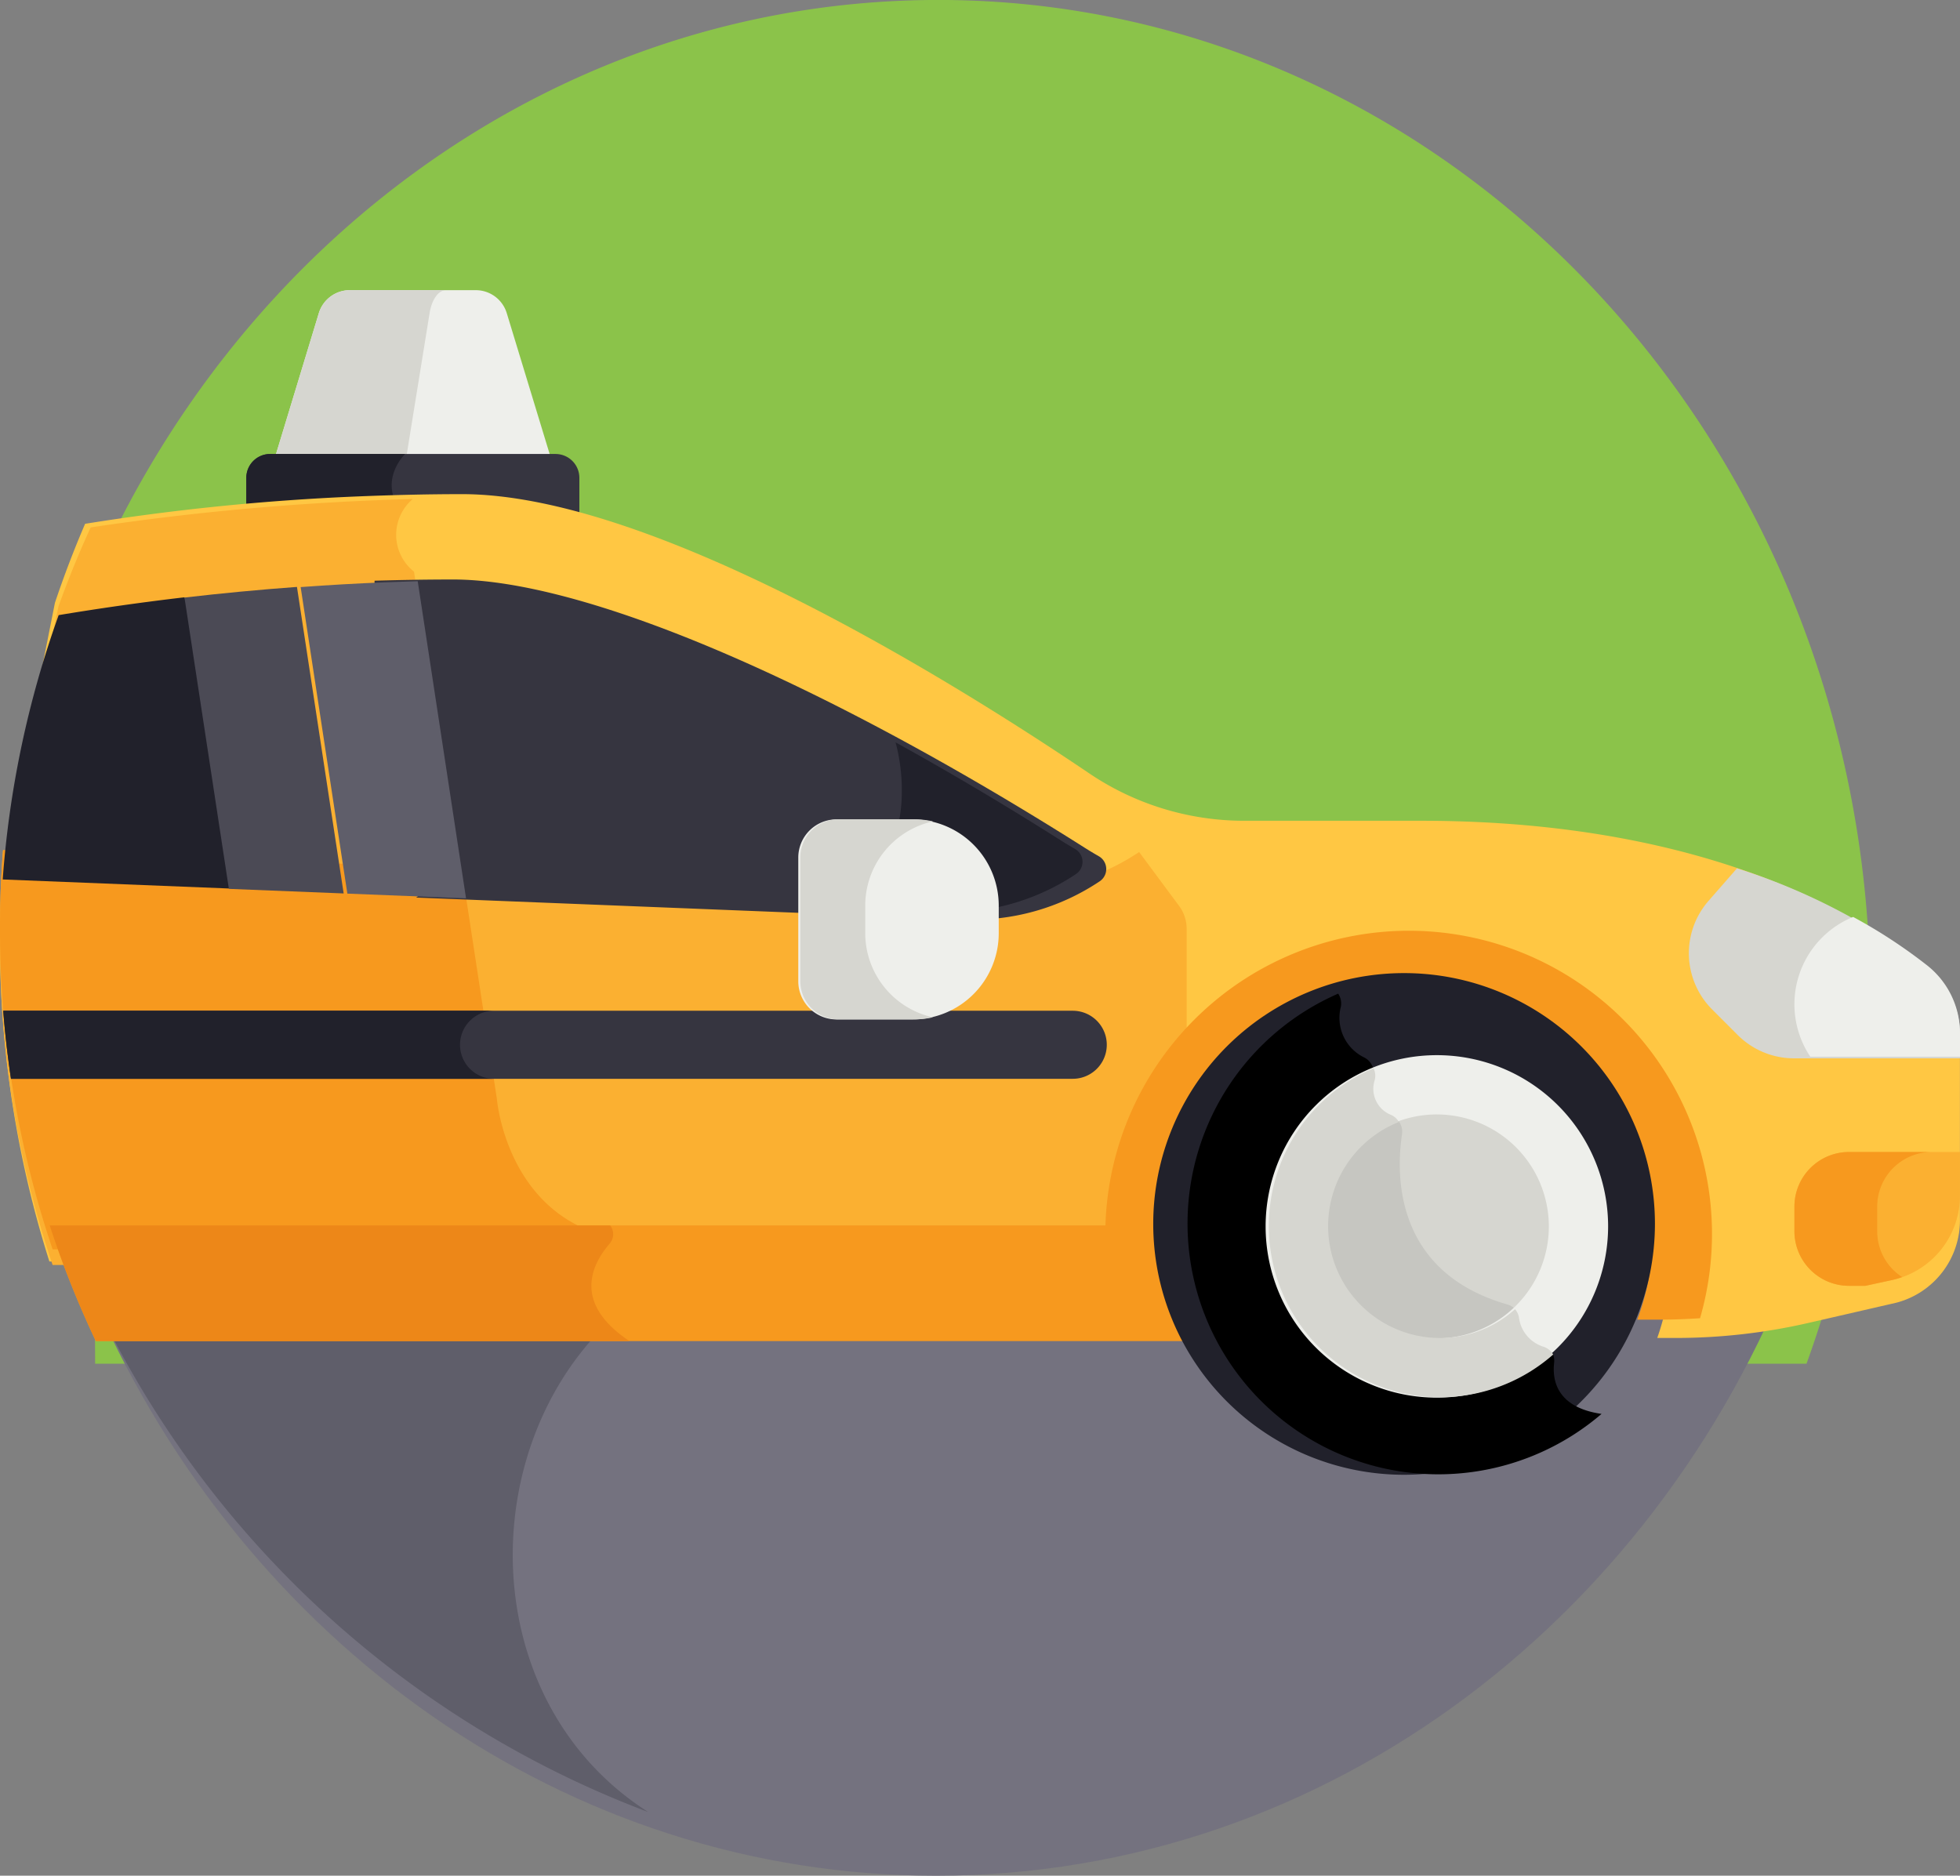 <svg xmlns="http://www.w3.org/2000/svg" width="95.269" height="91.176" viewBox="0 0 95.269 91.176"><rect x="0" y="0" width="95.269" height="91.176" fill="#808080" stroke="none"/><defs><style>.a{fill:#8bc34a;}.b{fill:#74727f;}.c{fill:#5f5e6a;}.d{fill:#eeefeb;}.e{fill:#d6d6d0;}.f{fill:#363540;}.g{fill:#21212b;}.h{fill:#ffc743;}.i{fill:#fbb031;}.j{fill:#f7991e;}.k{fill:#4b4a55;}.l{fill:#ed8718;}.m{fill:#c6c6c1;}</style></defs><g transform="translate(0 -11)"><path class="a" d="M105.633,77.29a51.588,51.588,0,0,0,3.1-17.692c0-26.84-20.283-48.6-45.3-48.6C45.146,11,29.395,22.618,22.236,39.346L22.45,77.29Z" transform="translate(-17.825)"/><path class="b" d="M23.391,345.193l.017,3.09C30.65,364.726,46.214,376.1,64.25,376.1c19.145,0,35.508-12.815,42.084-30.906Z" transform="translate(-18.751 -273.923)"/><path class="c" d="M58.832,345.193H23.391l.019,3.09a48.764,48.764,0,0,0,26.852,24.724C38.769,365.682,42.744,345.193,58.832,345.193Z" transform="translate(-18.751 -273.923)"/><path class="d" d="M77.7,88.428A1.575,1.575,0,0,0,76.2,87.311H70.072a1.575,1.575,0,0,0-1.507,1.117L66.2,96.212H80.07Z" transform="translate(-53.068 -62.206)"/><path class="e" d="M74.749,87.311H70.072a1.575,1.575,0,0,0-1.507,1.117L66.2,96.213h6.49l1.259-7.785C74.055,87.764,74.38,87.311,74.749,87.311Z" transform="translate(-53.068 -62.206)"/><path class="f" d="M75.386,129.963H61.515a1.159,1.159,0,0,0-1.159,1.159v3.125q3.21-.289,6.435-.421c1.866-.073,3.728-.116,5.535-.116a22.118,22.118,0,0,1,4.219.455v-3.044A1.159,1.159,0,0,0,75.386,129.963Z" transform="translate(-48.384 -96.895)"/><path class="g" d="M68.076,129.963H61.515a1.159,1.159,0,0,0-1.159,1.159v3.125q3.21-.289,6.435-.421,1.021-.04,2.036-.066a1.872,1.872,0,0,0-.378-.431C66.381,131.585,68.076,129.963,68.076,129.963Z" transform="translate(-48.384 -96.895)"/><path class="h" d="M93.785,169.847c-2.939-2.494-10.481-7.339-24.717-7.339H60.444a13.441,13.441,0,0,1-7.531-2.325c-6.532-4.409-21.193-13.552-30.454-13.552-1.695,0-3.441.043-5.192.116a113.029,113.029,0,0,0-13.13,1.326q-.809,1.878-1.467,3.841L.127,164.73c-.082,1.188-.127,2.386-.127,3.6a51.456,51.456,0,0,0,2.4,15.6H59.015c-.005-.147-.01-.293-.01-.441,0-6.541,4.992-11.863,11.128-11.863s11.128,5.322,11.128,11.863a12.493,12.493,0,0,1-.708,4.16h.894a28.889,28.889,0,0,0,6.475-.736l4.244-.976a4.141,4.141,0,0,0,3.1-4.1v-8.706a4.3,4.3,0,0,0-1.484-3.281Z" transform="translate(0 -111.611)"/><path class="i" d="M29.287,183.474c-4.716-1.346-5.137-6.63-5.137-6.63l-1.677-10.963-2.349-15.416a2.281,2.281,0,0,1-.059-3.532q-.827.024-1.658.056a128.2,128.2,0,0,0-14,1.326q-.862,1.878-1.564,3.841L.135,164.972C.048,166.16,0,167.358,0,168.568a48.537,48.537,0,0,0,2.558,15.6H29.8a.709.709,0,0,0-.514-.695Z" transform="translate(0 -111.677)"/><path class="e" d="M457.154,244.231a30.393,30.393,0,0,0-9.258-4.81l-1.385,1.584a3.867,3.867,0,0,0,.178,5.278l1.243,1.243a3.866,3.866,0,0,0,2.734,1.132h8.071v-1.147A4.192,4.192,0,0,0,457.154,244.231Z" transform="translate(-363.466 -186.213)"/><path class="d" d="M479.473,257.385a4.192,4.192,0,0,0-1.582-3.281,25.3,25.3,0,0,0-3.612-2.367,4.586,4.586,0,0,0-2.081,6.795h7.275Z" transform="translate(-384.204 -196.165)"/><path class="i" d="M474.071,313.379a2.654,2.654,0,0,0-2.646,2.646v1.213a2.654,2.654,0,0,0,2.646,2.646h.8l1.291-.279a4.194,4.194,0,0,0,3.309-4.1v-2.127Z" transform="translate(-384.204 -246.381)"/><path class="j" d="M475.448,317.238v-1.213a2.654,2.654,0,0,1,2.646-2.646H474.07a2.654,2.654,0,0,0-2.646,2.646v1.213a2.654,2.654,0,0,0,2.646,2.646h.8l1.291-.279a4.176,4.176,0,0,0,.5-.146A2.648,2.648,0,0,1,475.448,317.238Z" transform="translate(-384.203 -246.381)"/><path class="i" d="M55.37,236.916a11.018,11.018,0,0,1-6.569,1.853L.147,236.827Q0,238.71,0,240.63a48.537,48.537,0,0,0,2.558,15.6H57.679V240.647a1.866,1.866,0,0,0-.367-1.111Z" transform="translate(0 -184.499)"/><path class="j" d="M29.287,255.536c-4.716-1.346-5.137-6.63-5.137-6.63l-1.677-10.963-.035-.227-22.291-.89Q0,238.71,0,240.63a48.537,48.537,0,0,0,2.558,15.6H29.8A.709.709,0,0,0,29.287,255.536Z" transform="translate(0 -184.499)"/><path class="f" d="M52.773,275.661H.786q.133,1.67.377,3.308h51.61a1.654,1.654,0,0,0,0-3.308Z" transform="translate(-0.63 -215.529)"/><path class="g" d="M22.99,277.316a1.654,1.654,0,0,1,1.654-1.654H.786q.133,1.67.377,3.308H24.644a1.654,1.654,0,0,1-1.654-1.654Z" transform="translate(-0.63 -215.53)"/><path class="f" d="M136.425,177.9q-.35-.2-.691-.416c-12.894-8.164-24.369-13.039-30.7-13.039-1.2,0-2.482.02-3.817.059l-.058,7.437,2.372,7.752-.292.213,26.654,1.064a11.019,11.019,0,0,0,6.569-1.853A.717.717,0,0,0,136.425,177.9Z" transform="translate(-83.011 -125.276)"/><path class="g" d="M11.657,182.955l.177-6.755L9.5,168.8q-3.063.359-6.118.867A48.355,48.355,0,0,0,.663,182.516Z" transform="translate(-0.531 -128.766)"/><path class="c" d="M72.772,165.026l2.27,14.9,5.769.23-2.349-15.416q-.782.023-1.588.054Q74.823,164.874,72.772,165.026Z" transform="translate(-58.158 -125.488)"/><path class="k" d="M47.368,180.862l5.579.223-2.27-14.9q-2.735.2-5.467.517Z" transform="translate(-36.243 -126.655)"/><path class="g" d="M231.843,211.308q-.35-.2-.691-.417c-2.758-1.747-5.451-3.341-8.043-4.771,0,.006,1.71,5.523-2.917,8.054l5.124.2a11.019,11.019,0,0,0,6.569-1.853A.716.716,0,0,0,231.843,211.308Z" transform="translate(-179.582 -159.036)"/><path class="d" d="M215.569,226.637h-3.715a1.856,1.856,0,0,0-1.85,1.85v6.024a1.856,1.856,0,0,0,1.85,1.85h3.715a4.191,4.191,0,0,0,4.178-4.178v-1.368A4.191,4.191,0,0,0,215.569,226.637Z" transform="translate(-171.202 -175.807)"/><path class="e" d="M213.158,232.183v-1.368a4.193,4.193,0,0,1,3.294-4.081,4.142,4.142,0,0,0-.884-.1h-3.715a1.856,1.856,0,0,0-1.85,1.85v6.024a1.856,1.856,0,0,0,1.85,1.85h3.715a4.153,4.153,0,0,0,.884-.1A4.193,4.193,0,0,1,213.158,232.183Z" transform="translate(-171.102 -175.807)"/><path class="j" d="M317.312,258.085a14.763,14.763,0,0,0-14.746,14.746c0,.148.007.294.011.441h2.884c-.005-.147-.011-.293-.011-.441a11.863,11.863,0,1,1,22.97,4.16h.953c.7,0,1.4-.025,2.1-.07a14.737,14.737,0,0,0-14.165-18.836Z" transform="translate(-248.84 -201.842)"/><path class="j" d="M12.174,332.427a48.277,48.277,0,0,0,2.244,5.623H74.079a11.787,11.787,0,0,1-1.42-5.623Z" transform="translate(-9.759 -261.861)"/><path class="l" d="M39.391,333.313a.7.7,0,0,0,.026-.887H12.174a48.276,48.276,0,0,0,2.244,5.623H40.356C37.618,336.229,38.479,334.372,39.391,333.313Z" transform="translate(-9.759 -261.86)"/><path class="g" d="M327.629,295.342a12.193,12.193,0,1,1,12.193-12.193A12.207,12.207,0,0,1,327.629,295.342Z" transform="translate(-259.381 -212.654)"/><path d="M335.549,296.548c-2.185-.316-2.405-1.638-2.308-2.486a.855.855,0,0,0-.557-.9,1.715,1.715,0,0,1-1.219-1.41.848.848,0,0,0-.613-.693c-5.558-1.595-5.392-6.425-5.115-8.255a.862.862,0,0,0-.477-.913,1.364,1.364,0,0,1-.807-1.706.855.855,0,0,0-.428-.956,2.142,2.142,0,0,1-1.152-2.47.859.859,0,0,0-.128-.64,12.189,12.189,0,1,0,12.8,20.429Z" transform="translate(-257.7 -216.818)"/><circle class="e" cx="6.883" cy="6.883" r="6.883" transform="translate(63.016 63.77)"/><path class="m" d="M353.365,313.056a1.652,1.652,0,0,1-.442-.924.848.848,0,0,0-.613-.693c-5.558-1.595-5.392-6.425-5.115-8.255a.862.862,0,0,0-.477-.913,1.418,1.418,0,0,1-.764-.729,6.88,6.88,0,1,0,7.41,11.513Z" transform="translate(-279.049 -237.032)"/><path class="d" d="M343.266,307.11a8.324,8.324,0,1,1,8.324-8.324A8.334,8.334,0,0,1,343.266,307.11Zm0-13.767a5.443,5.443,0,1,0,5.443,5.443A5.449,5.449,0,0,0,343.266,293.344Z" transform="translate(-273.425 -228.171)"/><path class="e" d="M348.763,307.674a.849.849,0,0,0-.443-.37,1.714,1.714,0,0,1-1.219-1.41.83.83,0,0,0-.193-.424,5.441,5.441,0,1,1-5.645-9.1.823.823,0,0,0-.366-.338,1.364,1.364,0,0,1-.807-1.706.851.851,0,0,0-.059-.567,8.322,8.322,0,1,0,8.733,13.913Z" transform="translate(-273.267 -230.831)"/></g></svg>